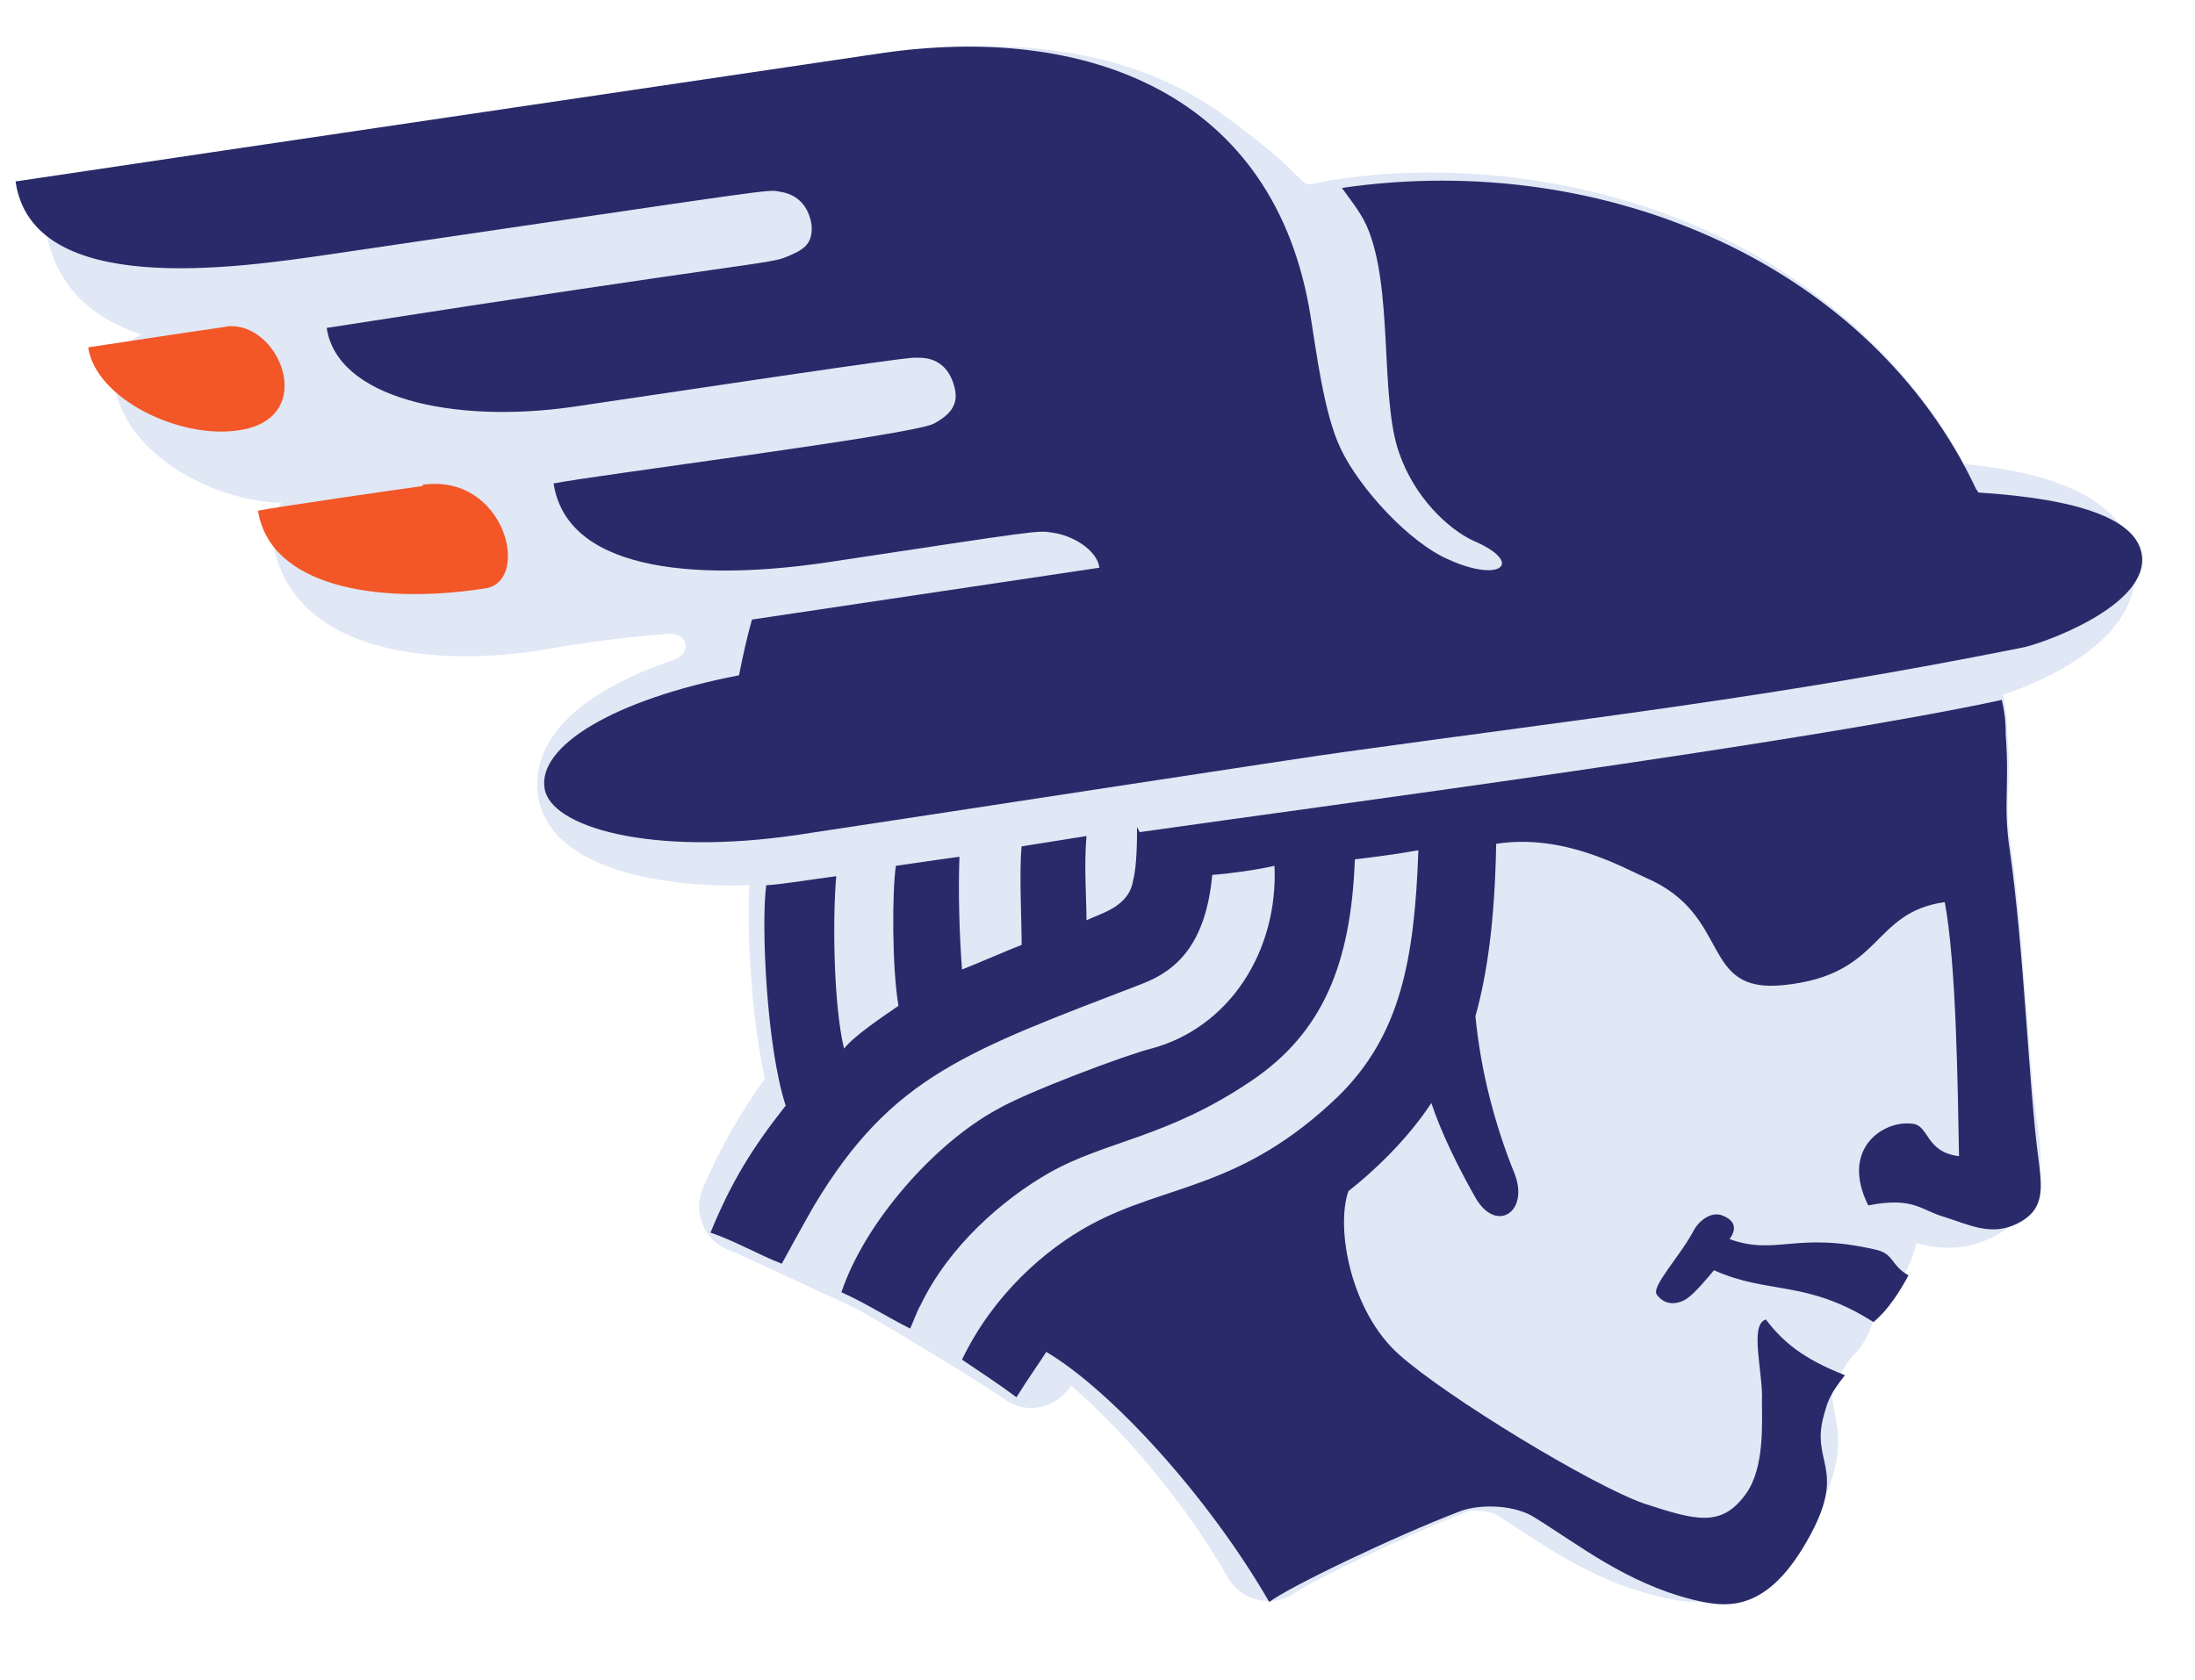 <?xml version="1.0" encoding="UTF-8"?>
<svg id="Layer_1" xmlns="http://www.w3.org/2000/svg" version="1.1" xmlns:xlink="http://www.w3.org/1999/xlink" viewBox="0 0 169.3 129.6">
  <!-- Generator: Adobe Illustrator 29.0.1, SVG Export Plug-In . SVG Version: 2.1.0 Build 192)  -->
  <defs>
    <style>
      .st0 {
        fill: #292a69;
      }

      .st1 {
        fill: #292a69;
      }

      .st2 {
        fill: #f35627;
      }

      .st3 {
        fill: #e0e7f5;
        filter: url(#drop-shadow-1);
      }
    </style>
    <filter id="drop-shadow-1" x="0" y="0" width="168" height="127" filterUnits="userSpaceOnUse">
      <feOffset dx="1" dy="1"/>
      <feGaussianBlur result="blur" stdDeviation="1"/>
      <feFlood flood-color="#292a69" flood-opacity="1"/>
      <feComposite in2="blur" operator="in"/>
      <feComposite in="SourceGraphic"/>
    </filter>
  </defs>
  <path class="st3" d="M129.9,122.6c-1.3,0-2.4-.3-3.2-.5-5.4-1.3-9.3-4.4-12.4-6.3-.4-.2-1.7-.4-2.3-.1-4.7,1.8-11.8,5.3-13,6.1-1.7,1.3-4.2.8-5.3-1.1-3.7-6.5-8.8-12-12.1-14.8-1.1,1.8-3.5,2.3-5.2,1-.9-.7-10.7-6.7-11.9-7.2-.9-.4-8.4-3.9-9.1-4.2-2-.6-3-2.9-2.2-4.8,1.4-3.2,2.8-5.7,4.8-8.5-1.1-4.8-1.4-11.8-1.2-14.9-6.1.2-15.4-1-16.3-6.9-.6-4.3,3.1-8,10.5-10.5,1.3-.4,1.2-2.1-.5-2-4.1.3-8.4,1-10,1.3-8.7,1.3-19.3,0-20.5-8.7-.1-1,.1-1.9.7-2.7-5.6-.2-12.1-3.9-12.9-9.2-.2-1.6.6-3.1,2.1-3.8-4.3-1.4-6.8-4.2-7.4-8.3-.3-1.9,1-3.8,3-4.1,17.4-2.6,46.7-6.9,62.8-9.3,8.6-1.3,18-.4,25.1,4.8,8.3,6,4.8,5.6,8.3,5,10.1-1.6,22.1,0,32.2,5.5,7.2,4,13,9.7,16.6,16.4,8.2.8,12.5,3.3,13.1,7.4,1,6.5-8.3,9.8-10.1,10.4.3,1.5.3,2.3.3,2.8.4,3.9-.2,5.3.2,8.1,1.1,7.4,1.4,17.3,2.2,22.6.3,2.1.8,6.1-3.4,8.3-2,1-3.9,1.1-6,.5-.1.7-1,3.5-3.3,5.4.1.9-.8,2.6-1.5,3.2-.8.9-1.4,2.1-1.6,2.7-.5,1.7,1.8,3.8-1.2,9.4-2.5,4.7-5.7,7-9.5,7Z"/>
  <g>
    <path class="st0" d="M87.7,63.8c0,.8,0,3-.3,4.1-.3,2.1-2.6,2.6-3.6,3.1,0-1.8-.2-4.1,0-6.5-1.8.3-3.2.5-5,.8-.2,1.8,0,5.8,0,7.6-.8.3-3.8,1.6-4.6,1.9-.2-2.6-.3-5.9-.2-8.7-1.4.2-3.6.5-4.9.7-.3,2-.3,7.9.2,10.8-1.3.9-3.4,2.3-4.2,3.3-.8-3.3-.9-9.9-.6-13.3-2.3.3-3.9.6-5.4.7-.4,2.9,0,12.4,1.5,17-2.6,3.3-4.2,5.9-5.8,9.8,1.8.6,3.7,1.7,5.5,2.4,0,0,1.8-3.3,2.5-4.5,6-10,11.8-11.9,25.3-17.1,2.6-1,4.9-3,5.4-8.4,1.4-.1,3.5-.4,4.8-.7.3,6.6-3.5,12.5-9.5,14.1-2,.5-9.7,3.4-11.9,4.7-4.8,2.6-10.2,8.7-12,14.1,1.8.8,3.5,1.9,5.3,2.8.2-.4.5-1.3.8-1.8,2.2-4.6,6.4-8.2,9.9-10.2,4.4-2.5,9.1-2.7,15.6-7.1,5.5-3.7,7.7-9,8-17.1,1.7-.2,3.2-.4,4.9-.7-.3,8.5-1.4,14.3-6.2,19-7.5,7.2-13.2,6.7-19.1,9.9-3.5,1.9-7.5,5.4-9.9,10.4,1.2.8,3,2,4.2,2.9.8-1.3,2-3,2.3-3.5,4.9,2.9,12.4,11,17.2,19.3,1.4-1.1,9.5-5,14.7-7,1.6-.6,4.3-.5,5.8.5,3.4,2.1,7,5,12.1,6.3,2.5.6,5.8,1.3,9.2-5.1,2.7-5.1-.1-5.5,1-9.2.3-1.1.5-1.6,1.6-3-3.3-1.3-4.8-2.6-6.1-4.3-1.3.4-.2,4.1-.3,6.3,0,1.7.2,5.1-1.2,7.1-1.9,2.7-3.9,2.1-7.9.8-4-1.4-15.2-8.2-18.9-11.5-3.7-3.3-4.9-9.7-3.9-12.6,1.8-1.4,4.5-3.9,6.4-6.8.8,2.4,2.1,5,3.4,7.3,1.6,2.8,4.2,1.1,3-1.9-1.5-3.7-2.6-7.9-3-12.1.9-3.2,1.5-7.4,1.6-13.3,5.2-.8,9.7,1.8,11.5,2.6,6.8,2.9,4.1,9,10.7,8.3,7.7-.8,6.7-5.6,12.4-6.4.9,4.8,1,14.4,1.1,19.6-2.6-.3-2.3-2.4-3.6-2.5-2.2-.3-5.6,1.9-3.4,6.3,3.5-.7,4.1.4,5.9.9,1.9.6,3.6,1.5,5.6.5,2.2-1.1,1.9-2.8,1.6-5.2-.7-5.2-1.1-16.1-2.2-23.7-.5-3.4,0-4.9-.3-8.8,0-.6,0-1.4-.3-2.7-15.3,3.3-51,8-66.5,10.2Z"/>
    <path class="st0" d="M133.4,95.6c.8-1.1,0-1.6-.5-1.8-.9-.4-1.9.4-2.3,1.2-1,1.9-3.3,4.3-2.8,4.9.6.8,1.5.8,2.3.3.6-.4,1.6-1.6,2.1-2.2,4.2,1.9,7.1.7,12.3,4,1.1-.9,2-2.3,2.7-3.6-1.4-.8-1.1-1.7-2.6-2-6.1-1.4-7.6.5-11.2-.8Z"/>
    <path class="st1" d="M152.4,37.7c-8-17-28.3-26.2-48.9-23.2.5.7,1.4,1.8,1.9,2.9,2.1,4.7,1,13.2,2.5,17.5,1.2,3.5,3.8,5.9,5.7,6.8,4,1.7,2.2,3.3-1.8,1.5-3.1-1.3-7-5.6-8.4-8.6-1.3-2.7-1.9-7.7-2.3-10.1-2.7-17.3-17.3-22.7-33.1-20.4C50.5,6.7,18.6,11.4,1.2,14c1.3,9,16.9,6.7,24.4,5.6,35.4-5.2,33.5-5,34.6-4.8,1.3.2,2.2,1.1,2.4,2.6.1,1.5-.7,1.9-1.9,2.4-1.4.6-2.2.3-35.5,5.5.8,5.4,9.7,7.4,18.9,6.1,27.5-4.1,26-3.8,26.8-3.8,1.3,0,2.3.7,2.7,2.2.4,1.4-.3,2.2-1.6,2.9-1.9.9-26.4,4-29.3,4.6,1.1,7.2,12.2,7.4,21,6.1,16.6-2.5,16.3-2.5,17.5-2.3,1.5.2,3.4,1.3,3.6,2.7l-26.8,4c-.4,1.4-.7,2.8-1,4.3-9.8,1.9-15.5,5.5-15,8.7.4,3,8.2,5.3,19.6,3.6,10-1.5,39.8-6.1,42.2-6.4,18.7-2.6,33-4.2,52-8,1.4-.2,10-3.2,9.4-7.2-.4-2.7-4.7-4.3-12.6-4.8Z"/>
    <path class="st2" d="M17.5,25.2c-4.2.6-8,1.2-10.7,1.6.6,4,7.1,7.1,11.6,6.4,6.3-.9,3.1-8.6-1-8Z"/>
    <path class="st2" d="M32.6,37.5c-1.5.2-11.2,1.6-12.7,1.9.9,5.8,9.1,7.3,17.5,6,3.6-.5,1.6-8.9-4.8-8Z"/>
  </g>
</svg>